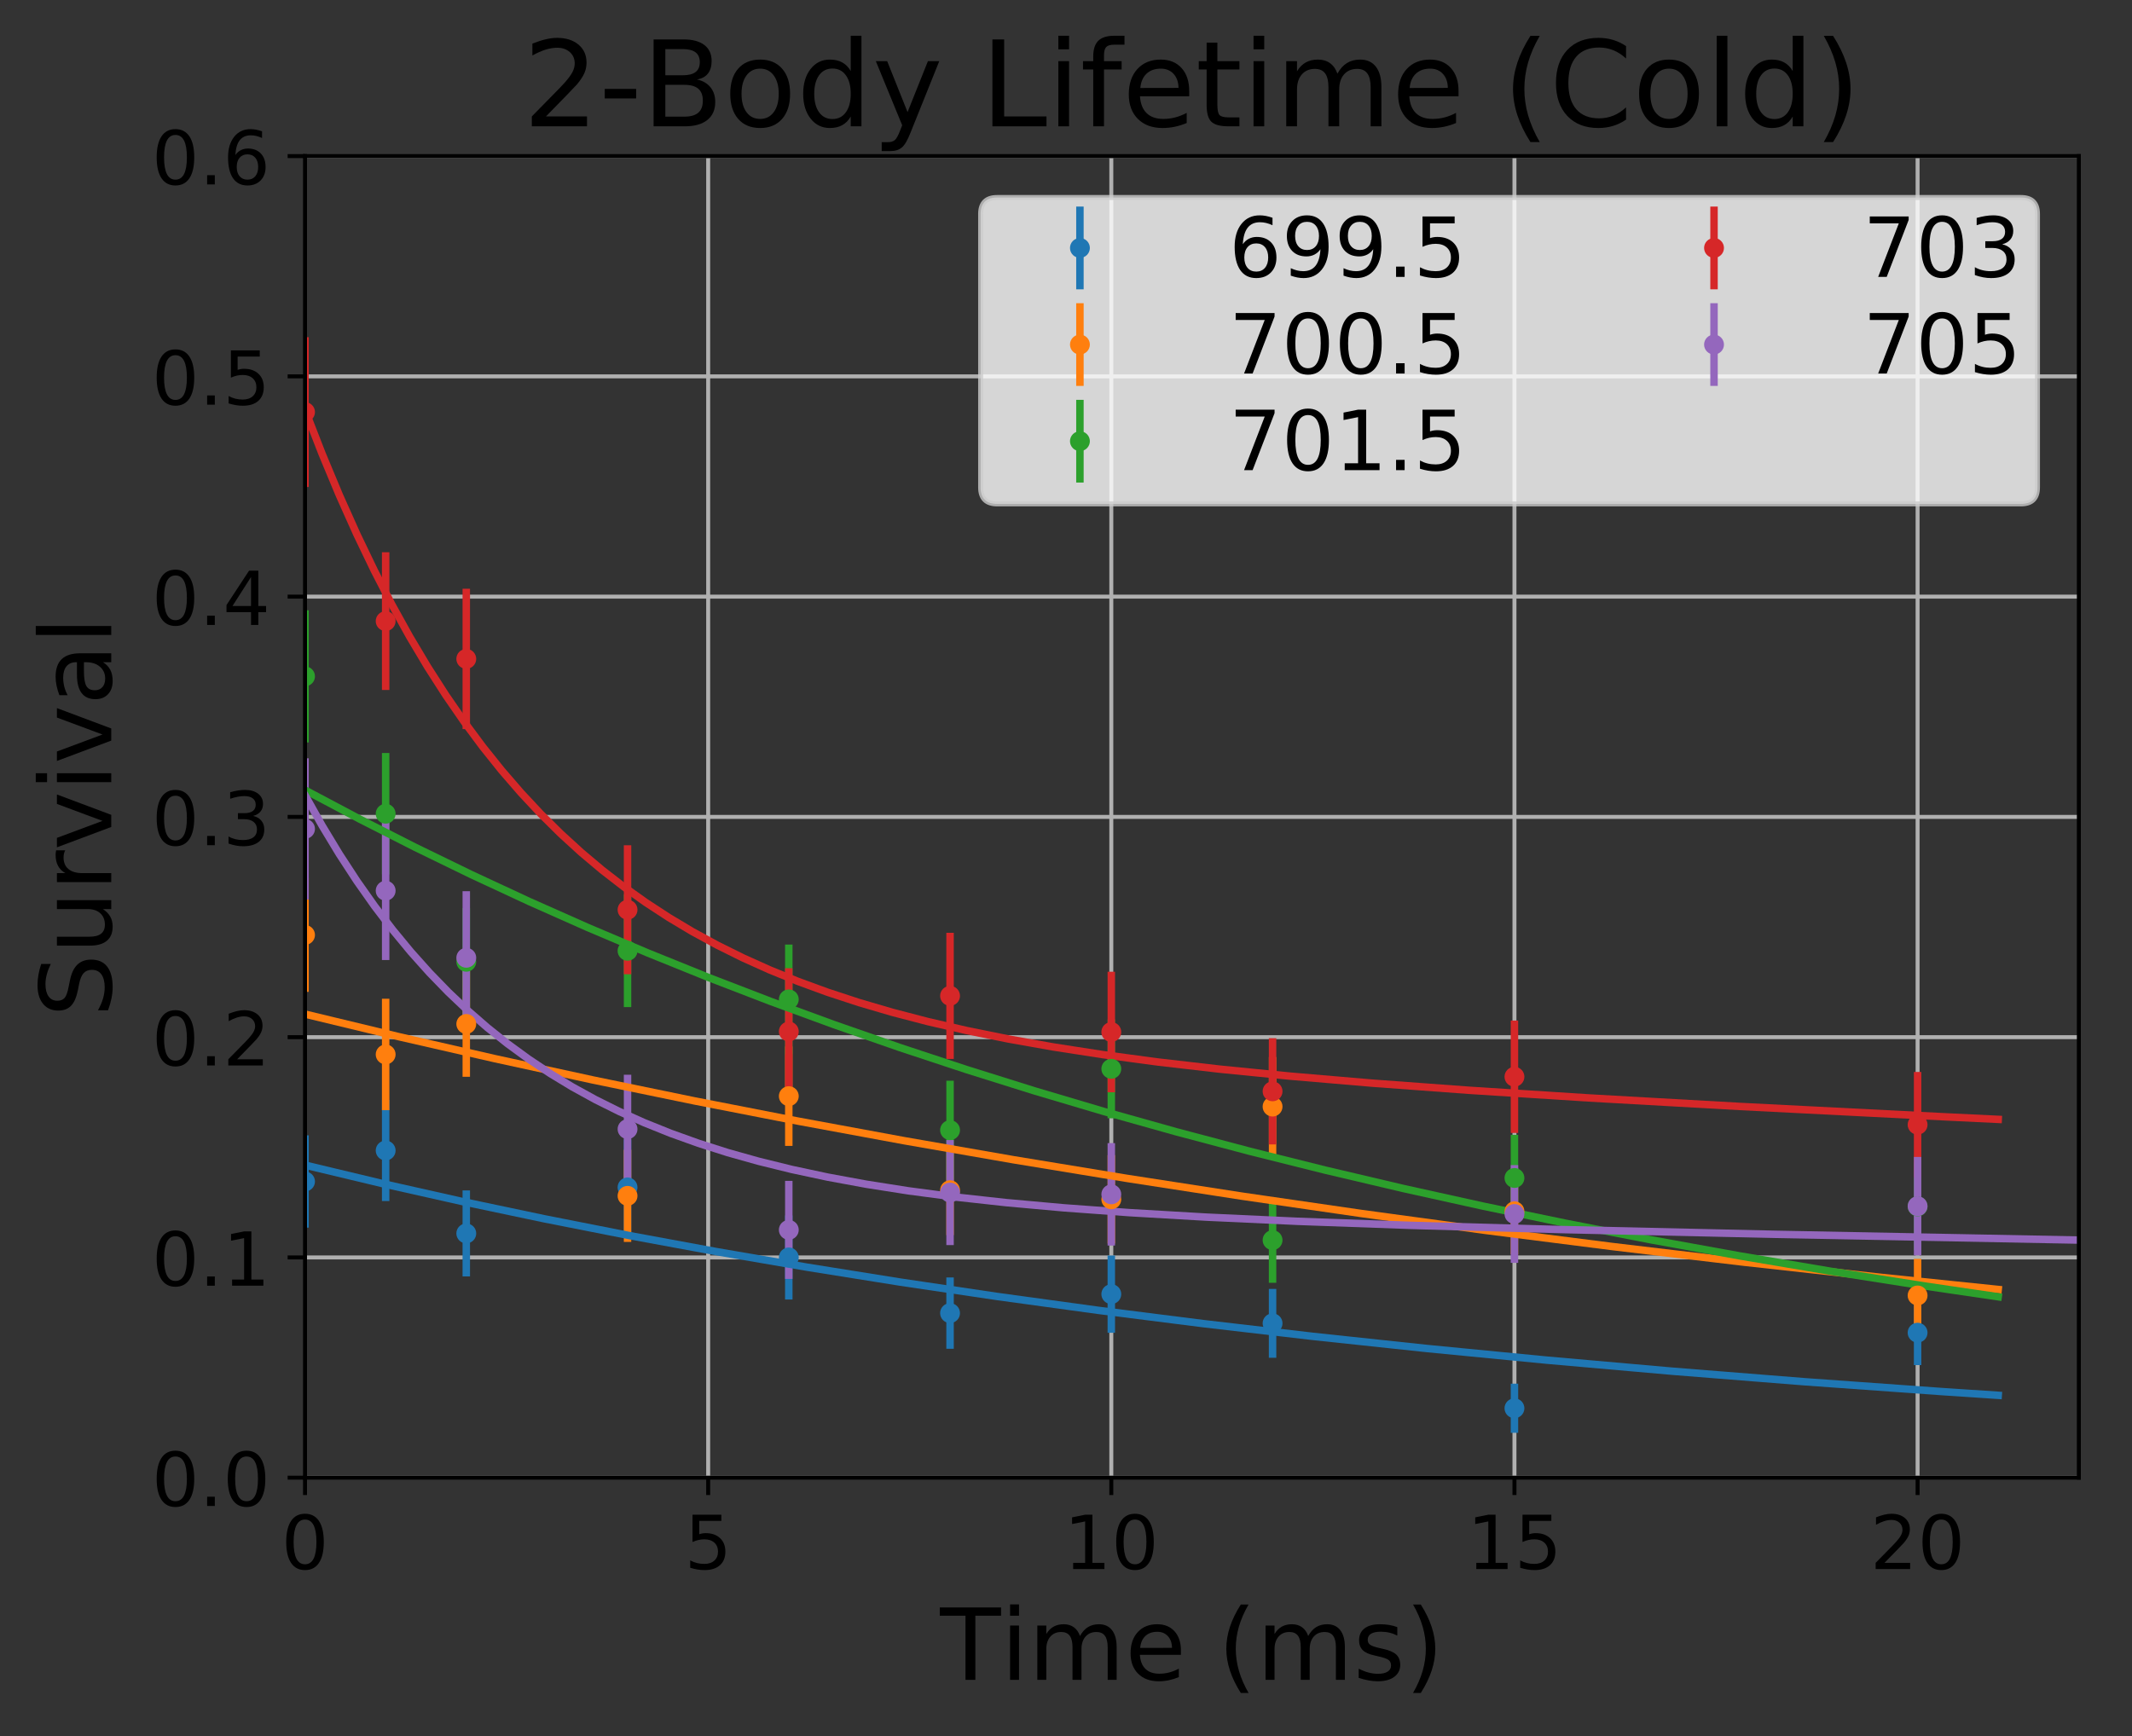 <?xml version="1.0" encoding="utf-8" standalone="no"?>
<!DOCTYPE svg PUBLIC "-//W3C//DTD SVG 1.1//EN"
  "http://www.w3.org/Graphics/SVG/1.1/DTD/svg11.dtd">
<!-- Created with matplotlib (https://matplotlib.org/) -->
<svg height="349.622pt" version="1.1" viewBox="0 0 429.231 349.622" width="429.231pt" xmlns="http://www.w3.org/2000/svg" xmlns:xlink="http://www.w3.org/1999/xlink">
 <rect x="0" y="0" width="429.231" height="349.622" fill="#333333" stroke="none"/>
 <defs>
  <style type="text/css">
*{stroke-linecap:butt;stroke-linejoin:round;}
  </style>
 </defs>
 <g id="figure_1">
  <g id="patch_1">
   <path d="M 0 349.622 
L 429.231 349.622 
L 429.231 0 
L 0 0 
z
" style="fill:none;"/>
  </g>
  <g id="axes_1">
   <g id="patch_2">
    <path d="M 61.411 297.548 
L 418.531 297.548 
L 418.531 31.436 
L 61.411 31.436 
z
" style="fill:none;"/>
   </g>
   <g id="matplotlib.axis_1">
    <g id="xtick_1">
     <g id="line2d_1">
      <path clip-path="url(#pbcf3292bdb)" d="M 61.411 297.548 
L 61.411 31.436 
" style="fill:none;stroke:#b0b0b0;stroke-linecap:square;stroke-width:0.8;"/>
     </g>
     <g id="line2d_2">
      <defs>
       <path d="M 0 0 
L 0 3.5 
" id="m005f0a59be" style="stroke:#000000;stroke-width:0.8;"/>
      </defs>
      <g>
       <use style="stroke:#000000;stroke-width:0.8;" x="61.411" xlink:href="#m005f0a59be" y="297.548"/>
      </g>
     </g>
     <g id="text_1">
      <!-- 0 -->
      <defs>
       <path d="M 31.781 66.406 
Q 24.172 66.406 20.328 58.906 
Q 16.5 51.422 16.5 36.375 
Q 16.5 21.391 20.328 13.891 
Q 24.172 6.391 31.781 6.391 
Q 39.453 6.391 43.281 13.891 
Q 47.125 21.391 47.125 36.375 
Q 47.125 51.422 43.281 58.906 
Q 39.453 66.406 31.781 66.406 
z
M 31.781 74.219 
Q 44.047 74.219 50.516 64.516 
Q 56.984 54.828 56.984 36.375 
Q 56.984 17.969 50.516 8.266 
Q 44.047 -1.422 31.781 -1.422 
Q 19.531 -1.422 13.062 8.266 
Q 6.594 17.969 6.594 36.375 
Q 6.594 54.828 13.062 64.516 
Q 19.531 74.219 31.781 74.219 
z
" id="DejaVuSans-48"/>
      </defs>
      <g transform="translate(56.639 315.946)scale(0.15 -0.15)">
       <use xlink:href="#DejaVuSans-48"/>
      </g>
     </g>
    </g>
    <g id="xtick_2">
     <g id="line2d_3">
      <path clip-path="url(#pbcf3292bdb)" d="M 142.575 297.548 
L 142.575 31.436 
" style="fill:none;stroke:#b0b0b0;stroke-linecap:square;stroke-width:0.8;"/>
     </g>
     <g id="line2d_4">
      <g>
       <use style="stroke:#000000;stroke-width:0.8;" x="142.575" xlink:href="#m005f0a59be" y="297.548"/>
      </g>
     </g>
     <g id="text_2">
      <!-- 5 -->
      <defs>
       <path d="M 10.797 72.906 
L 49.516 72.906 
L 49.516 64.594 
L 19.828 64.594 
L 19.828 46.734 
Q 21.969 47.469 24.109 47.828 
Q 26.266 48.188 28.422 48.188 
Q 40.625 48.188 47.75 41.5 
Q 54.891 34.812 54.891 23.391 
Q 54.891 11.625 47.562 5.094 
Q 40.234 -1.422 26.906 -1.422 
Q 22.312 -1.422 17.547 -0.641 
Q 12.797 0.141 7.719 1.703 
L 7.719 11.625 
Q 12.109 9.234 16.797 8.062 
Q 21.484 6.891 26.703 6.891 
Q 35.156 6.891 40.078 11.328 
Q 45.016 15.766 45.016 23.391 
Q 45.016 31 40.078 35.438 
Q 35.156 39.891 26.703 39.891 
Q 22.75 39.891 18.812 39.016 
Q 14.891 38.141 10.797 36.281 
z
" id="DejaVuSans-53"/>
      </defs>
      <g transform="translate(137.803 315.946)scale(0.15 -0.15)">
       <use xlink:href="#DejaVuSans-53"/>
      </g>
     </g>
    </g>
    <g id="xtick_3">
     <g id="line2d_5">
      <path clip-path="url(#pbcf3292bdb)" d="M 223.738 297.548 
L 223.738 31.436 
" style="fill:none;stroke:#b0b0b0;stroke-linecap:square;stroke-width:0.8;"/>
     </g>
     <g id="line2d_6">
      <g>
       <use style="stroke:#000000;stroke-width:0.8;" x="223.738" xlink:href="#m005f0a59be" y="297.548"/>
      </g>
     </g>
     <g id="text_3">
      <!-- 10 -->
      <defs>
       <path d="M 12.406 8.297 
L 28.516 8.297 
L 28.516 63.922 
L 10.984 60.406 
L 10.984 69.391 
L 28.422 72.906 
L 38.281 72.906 
L 38.281 8.297 
L 54.391 8.297 
L 54.391 0 
L 12.406 0 
z
" id="DejaVuSans-49"/>
      </defs>
      <g transform="translate(214.194 315.946)scale(0.15 -0.15)">
       <use xlink:href="#DejaVuSans-49"/>
       <use x="63.623" xlink:href="#DejaVuSans-48"/>
      </g>
     </g>
    </g>
    <g id="xtick_4">
     <g id="line2d_7">
      <path clip-path="url(#pbcf3292bdb)" d="M 304.902 297.548 
L 304.902 31.436 
" style="fill:none;stroke:#b0b0b0;stroke-linecap:square;stroke-width:0.8;"/>
     </g>
     <g id="line2d_8">
      <g>
       <use style="stroke:#000000;stroke-width:0.8;" x="304.902" xlink:href="#m005f0a59be" y="297.548"/>
      </g>
     </g>
     <g id="text_4">
      <!-- 15 -->
      <g transform="translate(295.358 315.946)scale(0.15 -0.15)">
       <use xlink:href="#DejaVuSans-49"/>
       <use x="63.623" xlink:href="#DejaVuSans-53"/>
      </g>
     </g>
    </g>
    <g id="xtick_5">
     <g id="line2d_9">
      <path clip-path="url(#pbcf3292bdb)" d="M 386.065 297.548 
L 386.065 31.436 
" style="fill:none;stroke:#b0b0b0;stroke-linecap:square;stroke-width:0.8;"/>
     </g>
     <g id="line2d_10">
      <g>
       <use style="stroke:#000000;stroke-width:0.8;" x="386.065" xlink:href="#m005f0a59be" y="297.548"/>
      </g>
     </g>
     <g id="text_5">
      <!-- 20 -->
      <defs>
       <path d="M 19.188 8.297 
L 53.609 8.297 
L 53.609 0 
L 7.328 0 
L 7.328 8.297 
Q 12.938 14.109 22.625 23.891 
Q 32.328 33.688 34.812 36.531 
Q 39.547 41.844 41.422 45.531 
Q 43.312 49.219 43.312 52.781 
Q 43.312 58.594 39.234 62.25 
Q 35.156 65.922 28.609 65.922 
Q 23.969 65.922 18.812 64.312 
Q 13.672 62.703 7.812 59.422 
L 7.812 69.391 
Q 13.766 71.781 18.938 73 
Q 24.125 74.219 28.422 74.219 
Q 39.75 74.219 46.484 68.547 
Q 53.219 62.891 53.219 53.422 
Q 53.219 48.922 51.531 44.891 
Q 49.859 40.875 45.406 35.406 
Q 44.188 33.984 37.641 27.219 
Q 31.109 20.453 19.188 8.297 
z
" id="DejaVuSans-50"/>
      </defs>
      <g transform="translate(376.522 315.946)scale(0.15 -0.15)">
       <use xlink:href="#DejaVuSans-50"/>
       <use x="63.623" xlink:href="#DejaVuSans-48"/>
      </g>
     </g>
    </g>
    <g id="text_6">
     <!-- Time (ms) -->
     <defs>
      <path d="M -0.297 72.906 
L 61.375 72.906 
L 61.375 64.594 
L 35.5 64.594 
L 35.5 0 
L 25.594 0 
L 25.594 64.594 
L -0.297 64.594 
z
" id="DejaVuSans-84"/>
      <path d="M 9.422 54.688 
L 18.406 54.688 
L 18.406 0 
L 9.422 0 
z
M 9.422 75.984 
L 18.406 75.984 
L 18.406 64.594 
L 9.422 64.594 
z
" id="DejaVuSans-105"/>
      <path d="M 52 44.188 
Q 55.375 50.25 60.062 53.125 
Q 64.75 56 71.094 56 
Q 79.641 56 84.281 50.016 
Q 88.922 44.047 88.922 33.016 
L 88.922 0 
L 79.891 0 
L 79.891 32.719 
Q 79.891 40.578 77.094 44.375 
Q 74.312 48.188 68.609 48.188 
Q 61.625 48.188 57.562 43.547 
Q 53.516 38.922 53.516 30.906 
L 53.516 0 
L 44.484 0 
L 44.484 32.719 
Q 44.484 40.625 41.703 44.406 
Q 38.922 48.188 33.109 48.188 
Q 26.219 48.188 22.156 43.531 
Q 18.109 38.875 18.109 30.906 
L 18.109 0 
L 9.078 0 
L 9.078 54.688 
L 18.109 54.688 
L 18.109 46.188 
Q 21.188 51.219 25.484 53.609 
Q 29.781 56 35.688 56 
Q 41.656 56 45.828 52.969 
Q 50 49.953 52 44.188 
z
" id="DejaVuSans-109"/>
      <path d="M 56.203 29.594 
L 56.203 25.203 
L 14.891 25.203 
Q 15.484 15.922 20.484 11.062 
Q 25.484 6.203 34.422 6.203 
Q 39.594 6.203 44.453 7.469 
Q 49.312 8.734 54.109 11.281 
L 54.109 2.781 
Q 49.266 0.734 44.188 -0.344 
Q 39.109 -1.422 33.891 -1.422 
Q 20.797 -1.422 13.156 6.188 
Q 5.516 13.812 5.516 26.812 
Q 5.516 40.234 12.766 48.109 
Q 20.016 56 32.328 56 
Q 43.359 56 49.781 48.891 
Q 56.203 41.797 56.203 29.594 
z
M 47.219 32.234 
Q 47.125 39.594 43.094 43.984 
Q 39.062 48.391 32.422 48.391 
Q 24.906 48.391 20.391 44.141 
Q 15.875 39.891 15.188 32.172 
z
" id="DejaVuSans-101"/>
      <path id="DejaVuSans-32"/>
      <path d="M 31 75.875 
Q 24.469 64.656 21.281 53.656 
Q 18.109 42.672 18.109 31.391 
Q 18.109 20.125 21.312 9.062 
Q 24.516 -2 31 -13.188 
L 23.188 -13.188 
Q 15.875 -1.703 12.234 9.375 
Q 8.594 20.453 8.594 31.391 
Q 8.594 42.281 12.203 53.312 
Q 15.828 64.359 23.188 75.875 
z
" id="DejaVuSans-40"/>
      <path d="M 44.281 53.078 
L 44.281 44.578 
Q 40.484 46.531 36.375 47.5 
Q 32.281 48.484 27.875 48.484 
Q 21.188 48.484 17.844 46.438 
Q 14.5 44.391 14.5 40.281 
Q 14.5 37.156 16.891 35.375 
Q 19.281 33.594 26.516 31.984 
L 29.594 31.297 
Q 39.156 29.25 43.188 25.516 
Q 47.219 21.781 47.219 15.094 
Q 47.219 7.469 41.188 3.016 
Q 35.156 -1.422 24.609 -1.422 
Q 20.219 -1.422 15.453 -0.562 
Q 10.688 0.297 5.422 2 
L 5.422 11.281 
Q 10.406 8.688 15.234 7.391 
Q 20.062 6.109 24.812 6.109 
Q 31.156 6.109 34.562 8.281 
Q 37.984 10.453 37.984 14.406 
Q 37.984 18.062 35.516 20.016 
Q 33.062 21.969 24.703 23.781 
L 21.578 24.516 
Q 13.234 26.266 9.516 29.906 
Q 5.812 33.547 5.812 39.891 
Q 5.812 47.609 11.281 51.797 
Q 16.75 56 26.812 56 
Q 31.781 56 36.172 55.266 
Q 40.578 54.547 44.281 53.078 
z
" id="DejaVuSans-115"/>
      <path d="M 8.016 75.875 
L 15.828 75.875 
Q 23.141 64.359 26.781 53.312 
Q 30.422 42.281 30.422 31.391 
Q 30.422 20.453 26.781 9.375 
Q 23.141 -1.703 15.828 -13.188 
L 8.016 -13.188 
Q 14.5 -2 17.703 9.062 
Q 20.906 20.125 20.906 31.391 
Q 20.906 42.672 17.703 53.656 
Q 14.5 64.656 8.016 75.875 
z
" id="DejaVuSans-41"/>
     </defs>
     <g transform="translate(189.265 338.262)scale(0.2 -0.2)">
      <use xlink:href="#DejaVuSans-84"/>
      <use x="61.037" xlink:href="#DejaVuSans-105"/>
      <use x="88.82" xlink:href="#DejaVuSans-109"/>
      <use x="186.232" xlink:href="#DejaVuSans-101"/>
      <use x="247.756" xlink:href="#DejaVuSans-32"/>
      <use x="279.543" xlink:href="#DejaVuSans-40"/>
      <use x="318.557" xlink:href="#DejaVuSans-109"/>
      <use x="415.969" xlink:href="#DejaVuSans-115"/>
      <use x="468.068" xlink:href="#DejaVuSans-41"/>
     </g>
    </g>
   </g>
   <g id="matplotlib.axis_2">
    <g id="ytick_1">
     <g id="line2d_11">
      <path clip-path="url(#pbcf3292bdb)" d="M 61.411 297.548 
L 418.531 297.548 
" style="fill:none;stroke:#b0b0b0;stroke-linecap:square;stroke-width:0.8;"/>
     </g>
     <g id="line2d_12">
      <defs>
       <path d="M 0 0 
L -3.5 0 
" id="mc3ce260a5b" style="stroke:#000000;stroke-width:0.8;"/>
      </defs>
      <g>
       <use style="stroke:#000000;stroke-width:0.8;" x="61.411" xlink:href="#mc3ce260a5b" y="297.548"/>
      </g>
     </g>
     <g id="text_7">
      <!-- 0.0 -->
      <defs>
       <path d="M 10.688 12.406 
L 21 12.406 
L 21 0 
L 10.688 0 
z
" id="DejaVuSans-46"/>
      </defs>
      <g transform="translate(30.556 303.247)scale(0.15 -0.15)">
       <use xlink:href="#DejaVuSans-48"/>
       <use x="63.623" xlink:href="#DejaVuSans-46"/>
       <use x="95.41" xlink:href="#DejaVuSans-48"/>
      </g>
     </g>
    </g>
    <g id="ytick_2">
     <g id="line2d_13">
      <path clip-path="url(#pbcf3292bdb)" d="M 61.411 253.196 
L 418.531 253.196 
" style="fill:none;stroke:#b0b0b0;stroke-linecap:square;stroke-width:0.8;"/>
     </g>
     <g id="line2d_14">
      <g>
       <use style="stroke:#000000;stroke-width:0.8;" x="61.411" xlink:href="#mc3ce260a5b" y="253.196"/>
      </g>
     </g>
     <g id="text_8">
      <!-- 0.1 -->
      <g transform="translate(30.556 258.895)scale(0.15 -0.15)">
       <use xlink:href="#DejaVuSans-48"/>
       <use x="63.623" xlink:href="#DejaVuSans-46"/>
       <use x="95.41" xlink:href="#DejaVuSans-49"/>
      </g>
     </g>
    </g>
    <g id="ytick_3">
     <g id="line2d_15">
      <path clip-path="url(#pbcf3292bdb)" d="M 61.411 208.844 
L 418.531 208.844 
" style="fill:none;stroke:#b0b0b0;stroke-linecap:square;stroke-width:0.8;"/>
     </g>
     <g id="line2d_16">
      <g>
       <use style="stroke:#000000;stroke-width:0.8;" x="61.411" xlink:href="#mc3ce260a5b" y="208.844"/>
      </g>
     </g>
     <g id="text_9">
      <!-- 0.2 -->
      <g transform="translate(30.556 214.543)scale(0.15 -0.15)">
       <use xlink:href="#DejaVuSans-48"/>
       <use x="63.623" xlink:href="#DejaVuSans-46"/>
       <use x="95.41" xlink:href="#DejaVuSans-50"/>
      </g>
     </g>
    </g>
    <g id="ytick_4">
     <g id="line2d_17">
      <path clip-path="url(#pbcf3292bdb)" d="M 61.411 164.492 
L 418.531 164.492 
" style="fill:none;stroke:#b0b0b0;stroke-linecap:square;stroke-width:0.8;"/>
     </g>
     <g id="line2d_18">
      <g>
       <use style="stroke:#000000;stroke-width:0.8;" x="61.411" xlink:href="#mc3ce260a5b" y="164.492"/>
      </g>
     </g>
     <g id="text_10">
      <!-- 0.3 -->
      <defs>
       <path d="M 40.578 39.312 
Q 47.656 37.797 51.625 33 
Q 55.609 28.219 55.609 21.188 
Q 55.609 10.406 48.188 4.484 
Q 40.766 -1.422 27.094 -1.422 
Q 22.516 -1.422 17.656 -0.516 
Q 12.797 0.391 7.625 2.203 
L 7.625 11.719 
Q 11.719 9.328 16.594 8.109 
Q 21.484 6.891 26.812 6.891 
Q 36.078 6.891 40.938 10.547 
Q 45.797 14.203 45.797 21.188 
Q 45.797 27.641 41.281 31.266 
Q 36.766 34.906 28.719 34.906 
L 20.219 34.906 
L 20.219 43.016 
L 29.109 43.016 
Q 36.375 43.016 40.234 45.922 
Q 44.094 48.828 44.094 54.297 
Q 44.094 59.906 40.109 62.906 
Q 36.141 65.922 28.719 65.922 
Q 24.656 65.922 20.016 65.031 
Q 15.375 64.156 9.812 62.312 
L 9.812 71.094 
Q 15.438 72.656 20.344 73.438 
Q 25.25 74.219 29.594 74.219 
Q 40.828 74.219 47.359 69.109 
Q 53.906 64.016 53.906 55.328 
Q 53.906 49.266 50.438 45.094 
Q 46.969 40.922 40.578 39.312 
z
" id="DejaVuSans-51"/>
      </defs>
      <g transform="translate(30.556 170.191)scale(0.15 -0.15)">
       <use xlink:href="#DejaVuSans-48"/>
       <use x="63.623" xlink:href="#DejaVuSans-46"/>
       <use x="95.41" xlink:href="#DejaVuSans-51"/>
      </g>
     </g>
    </g>
    <g id="ytick_5">
     <g id="line2d_19">
      <path clip-path="url(#pbcf3292bdb)" d="M 61.411 120.14 
L 418.531 120.14 
" style="fill:none;stroke:#b0b0b0;stroke-linecap:square;stroke-width:0.8;"/>
     </g>
     <g id="line2d_20">
      <g>
       <use style="stroke:#000000;stroke-width:0.8;" x="61.411" xlink:href="#mc3ce260a5b" y="120.14"/>
      </g>
     </g>
     <g id="text_11">
      <!-- 0.4 -->
      <defs>
       <path d="M 37.797 64.312 
L 12.891 25.391 
L 37.797 25.391 
z
M 35.203 72.906 
L 47.609 72.906 
L 47.609 25.391 
L 58.016 25.391 
L 58.016 17.188 
L 47.609 17.188 
L 47.609 0 
L 37.797 0 
L 37.797 17.188 
L 4.891 17.188 
L 4.891 26.703 
z
" id="DejaVuSans-52"/>
      </defs>
      <g transform="translate(30.556 125.839)scale(0.15 -0.15)">
       <use xlink:href="#DejaVuSans-48"/>
       <use x="63.623" xlink:href="#DejaVuSans-46"/>
       <use x="95.41" xlink:href="#DejaVuSans-52"/>
      </g>
     </g>
    </g>
    <g id="ytick_6">
     <g id="line2d_21">
      <path clip-path="url(#pbcf3292bdb)" d="M 61.411 75.788 
L 418.531 75.788 
" style="fill:none;stroke:#b0b0b0;stroke-linecap:square;stroke-width:0.8;"/>
     </g>
     <g id="line2d_22">
      <g>
       <use style="stroke:#000000;stroke-width:0.8;" x="61.411" xlink:href="#mc3ce260a5b" y="75.788"/>
      </g>
     </g>
     <g id="text_12">
      <!-- 0.5 -->
      <g transform="translate(30.556 81.487)scale(0.15 -0.15)">
       <use xlink:href="#DejaVuSans-48"/>
       <use x="63.623" xlink:href="#DejaVuSans-46"/>
       <use x="95.41" xlink:href="#DejaVuSans-53"/>
      </g>
     </g>
    </g>
    <g id="ytick_7">
     <g id="line2d_23">
      <path clip-path="url(#pbcf3292bdb)" d="M 61.411 31.436 
L 418.531 31.436 
" style="fill:none;stroke:#b0b0b0;stroke-linecap:square;stroke-width:0.8;"/>
     </g>
     <g id="line2d_24">
      <g>
       <use style="stroke:#000000;stroke-width:0.8;" x="61.411" xlink:href="#mc3ce260a5b" y="31.436"/>
      </g>
     </g>
     <g id="text_13">
      <!-- 0.6 -->
      <defs>
       <path d="M 33.016 40.375 
Q 26.375 40.375 22.484 35.828 
Q 18.609 31.297 18.609 23.391 
Q 18.609 15.531 22.484 10.953 
Q 26.375 6.391 33.016 6.391 
Q 39.656 6.391 43.531 10.953 
Q 47.406 15.531 47.406 23.391 
Q 47.406 31.297 43.531 35.828 
Q 39.656 40.375 33.016 40.375 
z
M 52.594 71.297 
L 52.594 62.312 
Q 48.875 64.062 45.094 64.984 
Q 41.312 65.922 37.594 65.922 
Q 27.828 65.922 22.672 59.328 
Q 17.531 52.734 16.797 39.406 
Q 19.672 43.656 24.016 45.922 
Q 28.375 48.188 33.594 48.188 
Q 44.578 48.188 50.953 41.516 
Q 57.328 34.859 57.328 23.391 
Q 57.328 12.156 50.688 5.359 
Q 44.047 -1.422 33.016 -1.422 
Q 20.359 -1.422 13.672 8.266 
Q 6.984 17.969 6.984 36.375 
Q 6.984 53.656 15.188 63.938 
Q 23.391 74.219 37.203 74.219 
Q 40.922 74.219 44.703 73.484 
Q 48.484 72.75 52.594 71.297 
z
" id="DejaVuSans-54"/>
      </defs>
      <g transform="translate(30.556 37.135)scale(0.15 -0.15)">
       <use xlink:href="#DejaVuSans-48"/>
       <use x="63.623" xlink:href="#DejaVuSans-46"/>
       <use x="95.41" xlink:href="#DejaVuSans-54"/>
      </g>
     </g>
    </g>
    <g id="text_14">
     <!-- Survival -->
     <defs>
      <path d="M 53.516 70.516 
L 53.516 60.891 
Q 47.906 63.578 42.922 64.891 
Q 37.938 66.219 33.297 66.219 
Q 25.25 66.219 20.875 63.094 
Q 16.5 59.969 16.5 54.203 
Q 16.5 49.359 19.406 46.891 
Q 22.312 44.438 30.422 42.922 
L 36.375 41.703 
Q 47.406 39.594 52.656 34.297 
Q 57.906 29 57.906 20.125 
Q 57.906 9.516 50.797 4.047 
Q 43.703 -1.422 29.984 -1.422 
Q 24.812 -1.422 18.969 -0.25 
Q 13.141 0.922 6.891 3.219 
L 6.891 13.375 
Q 12.891 10.016 18.656 8.297 
Q 24.422 6.594 29.984 6.594 
Q 38.422 6.594 43.016 9.906 
Q 47.609 13.234 47.609 19.391 
Q 47.609 24.75 44.312 27.781 
Q 41.016 30.812 33.5 32.328 
L 27.484 33.5 
Q 16.453 35.688 11.516 40.375 
Q 6.594 45.062 6.594 53.422 
Q 6.594 63.094 13.406 68.656 
Q 20.219 74.219 32.172 74.219 
Q 37.312 74.219 42.625 73.281 
Q 47.953 72.359 53.516 70.516 
z
" id="DejaVuSans-83"/>
      <path d="M 8.5 21.578 
L 8.5 54.688 
L 17.484 54.688 
L 17.484 21.922 
Q 17.484 14.156 20.5 10.266 
Q 23.531 6.391 29.594 6.391 
Q 36.859 6.391 41.078 11.031 
Q 45.312 15.672 45.312 23.688 
L 45.312 54.688 
L 54.297 54.688 
L 54.297 0 
L 45.312 0 
L 45.312 8.406 
Q 42.047 3.422 37.719 1 
Q 33.406 -1.422 27.688 -1.422 
Q 18.266 -1.422 13.375 4.438 
Q 8.5 10.297 8.5 21.578 
z
M 31.109 56 
z
" id="DejaVuSans-117"/>
      <path d="M 41.109 46.297 
Q 39.594 47.172 37.812 47.578 
Q 36.031 48 33.891 48 
Q 26.266 48 22.188 43.047 
Q 18.109 38.094 18.109 28.812 
L 18.109 0 
L 9.078 0 
L 9.078 54.688 
L 18.109 54.688 
L 18.109 46.188 
Q 20.953 51.172 25.484 53.578 
Q 30.031 56 36.531 56 
Q 37.453 56 38.578 55.875 
Q 39.703 55.766 41.062 55.516 
z
" id="DejaVuSans-114"/>
      <path d="M 2.984 54.688 
L 12.5 54.688 
L 29.594 8.797 
L 46.688 54.688 
L 56.203 54.688 
L 35.688 0 
L 23.484 0 
z
" id="DejaVuSans-118"/>
      <path d="M 34.281 27.484 
Q 23.391 27.484 19.188 25 
Q 14.984 22.516 14.984 16.5 
Q 14.984 11.719 18.141 8.906 
Q 21.297 6.109 26.703 6.109 
Q 34.188 6.109 38.703 11.406 
Q 43.219 16.703 43.219 25.484 
L 43.219 27.484 
z
M 52.203 31.203 
L 52.203 0 
L 43.219 0 
L 43.219 8.297 
Q 40.141 3.328 35.547 0.953 
Q 30.953 -1.422 24.312 -1.422 
Q 15.922 -1.422 10.953 3.297 
Q 6 8.016 6 15.922 
Q 6 25.141 12.172 29.828 
Q 18.359 34.516 30.609 34.516 
L 43.219 34.516 
L 43.219 35.406 
Q 43.219 41.609 39.141 45 
Q 35.062 48.391 27.688 48.391 
Q 23 48.391 18.547 47.266 
Q 14.109 46.141 10.016 43.891 
L 10.016 52.203 
Q 14.938 54.109 19.578 55.047 
Q 24.219 56 28.609 56 
Q 40.484 56 46.344 49.844 
Q 52.203 43.703 52.203 31.203 
z
" id="DejaVuSans-97"/>
      <path d="M 9.422 75.984 
L 18.406 75.984 
L 18.406 0 
L 9.422 0 
z
" id="DejaVuSans-108"/>
     </defs>
     <g transform="translate(22.397 204.811)rotate(-90)scale(0.2 -0.2)">
      <use xlink:href="#DejaVuSans-83"/>
      <use x="63.477" xlink:href="#DejaVuSans-117"/>
      <use x="126.855" xlink:href="#DejaVuSans-114"/>
      <use x="167.969" xlink:href="#DejaVuSans-118"/>
      <use x="227.148" xlink:href="#DejaVuSans-105"/>
      <use x="254.932" xlink:href="#DejaVuSans-118"/>
      <use x="314.111" xlink:href="#DejaVuSans-97"/>
      <use x="375.391" xlink:href="#DejaVuSans-108"/>
     </g>
    </g>
   </g>
   <g id="LineCollection_1">
    <path clip-path="url(#pbcf3292bdb)" d="M 61.411 247.2 
L 61.411 228.616 
" style="fill:none;stroke:#1f77b4;stroke-width:1.5;"/>
    <path clip-path="url(#pbcf3292bdb)" d="M 77.644 241.851 
L 77.644 221.488 
" style="fill:none;stroke:#1f77b4;stroke-width:1.5;"/>
    <path clip-path="url(#pbcf3292bdb)" d="M 93.876 257.025 
L 93.876 239.703 
" style="fill:none;stroke:#1f77b4;stroke-width:1.5;"/>
    <path clip-path="url(#pbcf3292bdb)" d="M 126.342 248.773 
L 126.342 229.412 
" style="fill:none;stroke:#1f77b4;stroke-width:1.5;"/>
    <path clip-path="url(#pbcf3292bdb)" d="M 158.807 261.666 
L 158.807 244.727 
" style="fill:none;stroke:#1f77b4;stroke-width:1.5;"/>
    <path clip-path="url(#pbcf3292bdb)" d="M 191.273 271.593 
L 191.273 257.23 
" style="fill:none;stroke:#1f77b4;stroke-width:1.5;"/>
    <path clip-path="url(#pbcf3292bdb)" d="M 223.738 268.367 
L 223.738 252.809 
" style="fill:none;stroke:#1f77b4;stroke-width:1.5;"/>
    <path clip-path="url(#pbcf3292bdb)" d="M 256.204 273.399 
L 256.204 259.538 
" style="fill:none;stroke:#1f77b4;stroke-width:1.5;"/>
    <path clip-path="url(#pbcf3292bdb)" d="M 304.902 288.517 
L 304.902 278.626 
" style="fill:none;stroke:#1f77b4;stroke-width:1.5;"/>
    <path clip-path="url(#pbcf3292bdb)" d="M 386.065 274.874 
L 386.065 261.823 
" style="fill:none;stroke:#1f77b4;stroke-width:1.5;"/>
   </g>
   <g id="LineCollection_2">
    <path clip-path="url(#pbcf3292bdb)" d="M 61.411 199.719 
L 61.411 176.808 
" style="fill:none;stroke:#ff7f0e;stroke-width:1.5;"/>
    <path clip-path="url(#pbcf3292bdb)" d="M 77.644 223.545 
L 77.644 201.108 
" style="fill:none;stroke:#ff7f0e;stroke-width:1.5;"/>
    <path clip-path="url(#pbcf3292bdb)" d="M 93.876 216.823 
L 93.876 195.556 
" style="fill:none;stroke:#ff7f0e;stroke-width:1.5;"/>
    <path clip-path="url(#pbcf3292bdb)" d="M 126.342 250.072 
L 126.342 231.526 
" style="fill:none;stroke:#ff7f0e;stroke-width:1.5;"/>
    <path clip-path="url(#pbcf3292bdb)" d="M 158.807 230.741 
L 158.807 210.707 
" style="fill:none;stroke:#ff7f0e;stroke-width:1.5;"/>
    <path clip-path="url(#pbcf3292bdb)" d="M 191.273 248.701 
L 191.273 230.623 
" style="fill:none;stroke:#ff7f0e;stroke-width:1.5;"/>
    <path clip-path="url(#pbcf3292bdb)" d="M 223.738 250.397 
L 223.738 232.601 
" style="fill:none;stroke:#ff7f0e;stroke-width:1.5;"/>
    <path clip-path="url(#pbcf3292bdb)" d="M 256.204 232.803 
L 256.204 212.847 
" style="fill:none;stroke:#ff7f0e;stroke-width:1.5;"/>
    <path clip-path="url(#pbcf3292bdb)" d="M 304.902 252.577 
L 304.902 235.242 
" style="fill:none;stroke:#ff7f0e;stroke-width:1.5;"/>
    <path clip-path="url(#pbcf3292bdb)" d="M 386.065 268.236 
L 386.065 253.484 
" style="fill:none;stroke:#ff7f0e;stroke-width:1.5;"/>
   </g>
   <g id="LineCollection_3">
    <path clip-path="url(#pbcf3292bdb)" d="M 61.411 149.498 
L 61.411 122.882 
" style="fill:none;stroke:#2ca02c;stroke-width:1.5;"/>
    <path clip-path="url(#pbcf3292bdb)" d="M 77.644 176.076 
L 77.644 151.627 
" style="fill:none;stroke:#2ca02c;stroke-width:1.5;"/>
    <path clip-path="url(#pbcf3292bdb)" d="M 93.876 204.487 
L 93.876 182.848 
" style="fill:none;stroke:#2ca02c;stroke-width:1.5;"/>
    <path clip-path="url(#pbcf3292bdb)" d="M 126.342 202.795 
L 126.342 180.114 
" style="fill:none;stroke:#2ca02c;stroke-width:1.5;"/>
    <path clip-path="url(#pbcf3292bdb)" d="M 158.807 212.274 
L 158.807 190.199 
" style="fill:none;stroke:#2ca02c;stroke-width:1.5;"/>
    <path clip-path="url(#pbcf3292bdb)" d="M 191.273 237.516 
L 191.273 217.61 
" style="fill:none;stroke:#2ca02c;stroke-width:1.5;"/>
    <path clip-path="url(#pbcf3292bdb)" d="M 223.738 225.184 
L 223.738 205.261 
" style="fill:none;stroke:#2ca02c;stroke-width:1.5;"/>
    <path clip-path="url(#pbcf3292bdb)" d="M 256.204 258.306 
L 256.204 241.13 
" style="fill:none;stroke:#2ca02c;stroke-width:1.5;"/>
    <path clip-path="url(#pbcf3292bdb)" d="M 304.902 245.891 
L 304.902 228.509 
" style="fill:none;stroke:#2ca02c;stroke-width:1.5;"/>
    <path clip-path="url(#pbcf3292bdb)" d="M 386.065 251.74 
L 386.065 234.108 
" style="fill:none;stroke:#2ca02c;stroke-width:1.5;"/>
   </g>
   <g id="LineCollection_4">
    <path clip-path="url(#pbcf3292bdb)" d="M 61.411 98.056 
L 61.411 67.894 
" style="fill:none;stroke:#d62728;stroke-width:1.5;"/>
    <path clip-path="url(#pbcf3292bdb)" d="M 77.644 138.937 
L 77.644 111.2 
" style="fill:none;stroke:#d62728;stroke-width:1.5;"/>
    <path clip-path="url(#pbcf3292bdb)" d="M 93.876 146.805 
L 93.876 118.544 
" style="fill:none;stroke:#d62728;stroke-width:1.5;"/>
    <path clip-path="url(#pbcf3292bdb)" d="M 126.342 196.171 
L 126.342 170.204 
" style="fill:none;stroke:#d62728;stroke-width:1.5;"/>
    <path clip-path="url(#pbcf3292bdb)" d="M 158.807 220.454 
L 158.807 194.96 
" style="fill:none;stroke:#d62728;stroke-width:1.5;"/>
    <path clip-path="url(#pbcf3292bdb)" d="M 191.273 213.227 
L 191.273 187.829 
" style="fill:none;stroke:#d62728;stroke-width:1.5;"/>
    <path clip-path="url(#pbcf3292bdb)" d="M 223.738 219.949 
L 223.738 195.677 
" style="fill:none;stroke:#d62728;stroke-width:1.5;"/>
    <path clip-path="url(#pbcf3292bdb)" d="M 256.204 230.449 
L 256.204 209.058 
" style="fill:none;stroke:#d62728;stroke-width:1.5;"/>
    <path clip-path="url(#pbcf3292bdb)" d="M 304.902 228.137 
L 304.902 205.503 
" style="fill:none;stroke:#d62728;stroke-width:1.5;"/>
    <path clip-path="url(#pbcf3292bdb)" d="M 386.065 237.088 
L 386.065 215.855 
" style="fill:none;stroke:#d62728;stroke-width:1.5;"/>
   </g>
   <g id="LineCollection_5">
    <path clip-path="url(#pbcf3292bdb)" d="M 61.411 181.125 
L 61.411 152.69 
" style="fill:none;stroke:#9467bd;stroke-width:1.5;"/>
    <path clip-path="url(#pbcf3292bdb)" d="M 77.644 193.312 
L 77.644 165.39 
" style="fill:none;stroke:#9467bd;stroke-width:1.5;"/>
    <path clip-path="url(#pbcf3292bdb)" d="M 93.876 206.265 
L 93.876 179.454 
" style="fill:none;stroke:#9467bd;stroke-width:1.5;"/>
    <path clip-path="url(#pbcf3292bdb)" d="M 126.342 238.3 
L 126.342 216.417 
" style="fill:none;stroke:#9467bd;stroke-width:1.5;"/>
    <path clip-path="url(#pbcf3292bdb)" d="M 158.807 257.524 
L 158.807 237.78 
" style="fill:none;stroke:#9467bd;stroke-width:1.5;"/>
    <path clip-path="url(#pbcf3292bdb)" d="M 191.273 250.713 
L 191.273 229.564 
" style="fill:none;stroke:#9467bd;stroke-width:1.5;"/>
    <path clip-path="url(#pbcf3292bdb)" d="M 223.738 250.808 
L 223.738 230.179 
" style="fill:none;stroke:#9467bd;stroke-width:1.5;"/>
    <path clip-path="url(#pbcf3292bdb)" d="M 304.902 254.284 
L 304.902 234.617 
" style="fill:none;stroke:#9467bd;stroke-width:1.5;"/>
    <path clip-path="url(#pbcf3292bdb)" d="M 386.065 252.795 
L 386.065 232.969 
" style="fill:none;stroke:#9467bd;stroke-width:1.5;"/>
    <path clip-path="url(#pbcf3292bdb)" style="fill:none;stroke:#9467bd;stroke-width:1.5;"/>
   </g>
   <g id="line2d_25">
    <path clip-path="url(#pbcf3292bdb)" d="M 61.411 234.606 
L 76.991 238.329 
L 93.014 241.928 
L 109.549 245.412 
L 126.595 248.776 
L 144.187 252.02 
L 162.392 255.15 
L 181.245 258.165 
L 200.814 261.068 
L 221.133 263.856 
L 242.27 266.531 
L 264.293 269.092 
L 287.271 271.538 
L 311.34 273.876 
L 336.569 276.101 
L 363.092 278.215 
L 391.048 280.219 
L 402.298 280.965 
L 402.298 280.965 
" style="fill:none;stroke:#1f77b4;stroke-linecap:square;stroke-width:1.5;"/>
   </g>
   <g id="line2d_26">
    <path clip-path="url(#pbcf3292bdb)" d="M 61.411 204.203 
L 80.298 208.75 
L 99.628 213.175 
L 119.436 217.48 
L 139.755 221.669 
L 160.619 225.742 
L 182.029 229.694 
L 204.052 233.532 
L 226.724 237.257 
L 250.077 240.868 
L 274.146 244.363 
L 298.965 247.741 
L 324.636 251.01 
L 351.16 254.162 
L 378.638 257.202 
L 402.298 259.649 
L 402.298 259.649 
" style="fill:none;stroke:#ff7f0e;stroke-linecap:square;stroke-width:1.5;"/>
   </g>
   <g id="line2d_27">
    <path clip-path="url(#pbcf3292bdb)" d="M 61.411 159.092 
L 72.389 164.92 
L 83.571 170.604 
L 94.958 176.142 
L 106.549 181.531 
L 118.345 186.77 
L 130.379 191.872 
L 142.652 196.832 
L 155.198 201.662 
L 168.017 206.358 
L 181.108 210.917 
L 194.507 215.347 
L 208.246 219.654 
L 222.326 223.834 
L 236.747 227.883 
L 251.577 231.815 
L 266.816 235.624 
L 282.498 239.314 
L 298.624 242.878 
L 315.261 246.328 
L 332.443 249.662 
L 350.171 252.875 
L 368.547 255.977 
L 387.57 258.963 
L 402.298 261.126 
L 402.298 261.126 
" style="fill:none;stroke:#2ca02c;stroke-linecap:square;stroke-width:1.5;"/>
   </g>
   <g id="line2d_28">
    <path clip-path="url(#pbcf3292bdb)" d="M 61.411 82.543 
L 64.854 91.398 
L 68.332 99.735 
L 71.843 107.578 
L 75.355 114.885 
L 78.9 121.755 
L 82.48 128.212 
L 86.094 134.276 
L 89.742 139.967 
L 93.458 145.354 
L 97.208 150.4 
L 101.026 155.166 
L 104.913 159.66 
L 108.867 163.893 
L 112.89 167.873 
L 117.015 171.643 
L 121.243 175.203 
L 125.572 178.56 
L 130.038 181.741 
L 134.641 184.747 
L 139.414 187.599 
L 144.391 190.311 
L 149.573 192.88 
L 154.994 195.317 
L 160.653 197.617 
L 166.619 199.8 
L 172.96 201.882 
L 179.677 203.851 
L 186.87 205.726 
L 194.609 207.51 
L 202.961 209.204 
L 212.064 210.82 
L 222.053 212.364 
L 233.133 213.848 
L 245.577 215.286 
L 259.759 216.695 
L 276.225 218.102 
L 295.794 219.544 
L 319.761 221.078 
L 350.308 222.799 
L 391.184 224.868 
L 402.298 225.4 
L 402.298 225.4 
" style="fill:none;stroke:#d62728;stroke-linecap:square;stroke-width:1.5;"/>
   </g>
   <g id="line2d_29">
    <path clip-path="url(#pbcf3292bdb)" d="M 61.411 160.117 
L 64.837 166.229 
L 68.315 171.982 
L 71.843 177.391 
L 75.423 182.469 
L 79.054 187.232 
L 82.736 191.693 
L 86.469 195.866 
L 90.253 199.766 
L 94.139 203.452 
L 98.128 206.927 
L 102.219 210.194 
L 106.413 213.257 
L 110.759 216.154 
L 115.208 218.853 
L 119.862 221.415 
L 124.669 223.808 
L 129.732 226.079 
L 135.05 228.217 
L 140.624 230.216 
L 146.505 232.089 
L 152.744 233.841 
L 159.443 235.489 
L 166.653 237.031 
L 174.426 238.461 
L 182.915 239.793 
L 192.222 241.024 
L 202.552 242.162 
L 214.161 243.212 
L 227.406 244.182 
L 242.849 245.083 
L 261.31 245.93 
L 284.22 246.748 
L 314.238 247.585 
L 357.194 248.543 
L 418.56 249.707 
L 418.56 249.707 
" style="fill:none;stroke:#9467bd;stroke-linecap:square;stroke-width:1.5;"/>
   </g>
   <g id="line2d_30">
    <defs>
     <path d="M 0 1.5 
C 0.398 1.5 0.779 1.342 1.061 1.061 
C 1.342 0.779 1.5 0.398 1.5 0 
C 1.5 -0.398 1.342 -0.779 1.061 -1.061 
C 0.779 -1.342 0.398 -1.5 0 -1.5 
C -0.398 -1.5 -0.779 -1.342 -1.061 -1.061 
C -1.342 -0.779 -1.5 -0.398 -1.5 0 
C -1.5 0.398 -1.342 0.779 -1.061 1.061 
C -0.779 1.342 -0.398 1.5 0 1.5 
z
" id="mb8bc26594a" style="stroke:#1f77b4;"/>
    </defs>
    <g clip-path="url(#pbcf3292bdb)">
     <use style="fill:#1f77b4;stroke:#1f77b4;" x="61.411" xlink:href="#mb8bc26594a" y="237.908"/>
     <use style="fill:#1f77b4;stroke:#1f77b4;" x="77.644" xlink:href="#mb8bc26594a" y="231.67"/>
     <use style="fill:#1f77b4;stroke:#1f77b4;" x="93.876" xlink:href="#mb8bc26594a" y="248.364"/>
     <use style="fill:#1f77b4;stroke:#1f77b4;" x="126.342" xlink:href="#mb8bc26594a" y="239.093"/>
     <use style="fill:#1f77b4;stroke:#1f77b4;" x="158.807" xlink:href="#mb8bc26594a" y="253.196"/>
     <use style="fill:#1f77b4;stroke:#1f77b4;" x="191.273" xlink:href="#mb8bc26594a" y="264.412"/>
     <use style="fill:#1f77b4;stroke:#1f77b4;" x="223.738" xlink:href="#mb8bc26594a" y="260.588"/>
     <use style="fill:#1f77b4;stroke:#1f77b4;" x="256.204" xlink:href="#mb8bc26594a" y="266.468"/>
     <use style="fill:#1f77b4;stroke:#1f77b4;" x="304.902" xlink:href="#mb8bc26594a" y="283.572"/>
     <use style="fill:#1f77b4;stroke:#1f77b4;" x="386.065" xlink:href="#mb8bc26594a" y="268.349"/>
    </g>
   </g>
   <g id="line2d_31">
    <defs>
     <path d="M 0 1.5 
C 0.398 1.5 0.779 1.342 1.061 1.061 
C 1.342 0.779 1.5 0.398 1.5 0 
C 1.5 -0.398 1.342 -0.779 1.061 -1.061 
C 0.779 -1.342 0.398 -1.5 0 -1.5 
C -0.398 -1.5 -0.779 -1.342 -1.061 -1.061 
C -1.342 -0.779 -1.5 -0.398 -1.5 0 
C -1.5 0.398 -1.342 0.779 -1.061 1.061 
C -0.779 1.342 -0.398 1.5 0 1.5 
z
" id="m3e2fb6b177" style="stroke:#ff7f0e;"/>
    </defs>
    <g clip-path="url(#pbcf3292bdb)">
     <use style="fill:#ff7f0e;stroke:#ff7f0e;" x="61.411" xlink:href="#m3e2fb6b177" y="188.264"/>
     <use style="fill:#ff7f0e;stroke:#ff7f0e;" x="77.644" xlink:href="#m3e2fb6b177" y="212.326"/>
     <use style="fill:#ff7f0e;stroke:#ff7f0e;" x="93.876" xlink:href="#m3e2fb6b177" y="206.189"/>
     <use style="fill:#ff7f0e;stroke:#ff7f0e;" x="126.342" xlink:href="#m3e2fb6b177" y="240.799"/>
     <use style="fill:#ff7f0e;stroke:#ff7f0e;" x="158.807" xlink:href="#m3e2fb6b177" y="220.724"/>
     <use style="fill:#ff7f0e;stroke:#ff7f0e;" x="191.273" xlink:href="#m3e2fb6b177" y="239.662"/>
     <use style="fill:#ff7f0e;stroke:#ff7f0e;" x="223.738" xlink:href="#m3e2fb6b177" y="241.499"/>
     <use style="fill:#ff7f0e;stroke:#ff7f0e;" x="256.204" xlink:href="#m3e2fb6b177" y="222.825"/>
     <use style="fill:#ff7f0e;stroke:#ff7f0e;" x="304.902" xlink:href="#m3e2fb6b177" y="243.91"/>
     <use style="fill:#ff7f0e;stroke:#ff7f0e;" x="386.065" xlink:href="#m3e2fb6b177" y="260.86"/>
    </g>
   </g>
   <g id="line2d_32">
    <defs>
     <path d="M 0 1.5 
C 0.398 1.5 0.779 1.342 1.061 1.061 
C 1.342 0.779 1.5 0.398 1.5 0 
C 1.5 -0.398 1.342 -0.779 1.061 -1.061 
C 0.779 -1.342 0.398 -1.5 0 -1.5 
C -0.398 -1.5 -0.779 -1.342 -1.061 -1.061 
C -1.342 -0.779 -1.5 -0.398 -1.5 0 
C -1.5 0.398 -1.342 0.779 -1.061 1.061 
C -0.779 1.342 -0.398 1.5 0 1.5 
z
" id="m92edfcde95" style="stroke:#2ca02c;"/>
    </defs>
    <g clip-path="url(#pbcf3292bdb)">
     <use style="fill:#2ca02c;stroke:#2ca02c;" x="61.411" xlink:href="#m92edfcde95" y="136.19"/>
     <use style="fill:#2ca02c;stroke:#2ca02c;" x="77.644" xlink:href="#m92edfcde95" y="163.852"/>
     <use style="fill:#2ca02c;stroke:#2ca02c;" x="93.876" xlink:href="#m92edfcde95" y="193.667"/>
     <use style="fill:#2ca02c;stroke:#2ca02c;" x="126.342" xlink:href="#m92edfcde95" y="191.454"/>
     <use style="fill:#2ca02c;stroke:#2ca02c;" x="158.807" xlink:href="#m92edfcde95" y="201.236"/>
     <use style="fill:#2ca02c;stroke:#2ca02c;" x="191.273" xlink:href="#m92edfcde95" y="227.563"/>
     <use style="fill:#2ca02c;stroke:#2ca02c;" x="223.738" xlink:href="#m92edfcde95" y="215.223"/>
     <use style="fill:#2ca02c;stroke:#2ca02c;" x="256.204" xlink:href="#m92edfcde95" y="249.718"/>
     <use style="fill:#2ca02c;stroke:#2ca02c;" x="304.902" xlink:href="#m92edfcde95" y="237.2"/>
     <use style="fill:#2ca02c;stroke:#2ca02c;" x="386.065" xlink:href="#m92edfcde95" y="242.924"/>
    </g>
   </g>
   <g id="line2d_33">
    <defs>
     <path d="M 0 1.5 
C 0.398 1.5 0.779 1.342 1.061 1.061 
C 1.342 0.779 1.5 0.398 1.5 0 
C 1.5 -0.398 1.342 -0.779 1.061 -1.061 
C 0.779 -1.342 0.398 -1.5 0 -1.5 
C -0.398 -1.5 -0.779 -1.342 -1.061 -1.061 
C -1.342 -0.779 -1.5 -0.398 -1.5 0 
C -1.5 0.398 -1.342 0.779 -1.061 1.061 
C -0.779 1.342 -0.398 1.5 0 1.5 
z
" id="m851f591001" style="stroke:#d62728;"/>
    </defs>
    <g clip-path="url(#pbcf3292bdb)">
     <use style="fill:#d62728;stroke:#d62728;" x="61.411" xlink:href="#m851f591001" y="82.975"/>
     <use style="fill:#d62728;stroke:#d62728;" x="77.644" xlink:href="#m851f591001" y="125.068"/>
     <use style="fill:#d62728;stroke:#d62728;" x="93.876" xlink:href="#m851f591001" y="132.675"/>
     <use style="fill:#d62728;stroke:#d62728;" x="126.342" xlink:href="#m851f591001" y="183.188"/>
     <use style="fill:#d62728;stroke:#d62728;" x="158.807" xlink:href="#m851f591001" y="207.707"/>
     <use style="fill:#d62728;stroke:#d62728;" x="191.273" xlink:href="#m851f591001" y="200.528"/>
     <use style="fill:#d62728;stroke:#d62728;" x="223.738" xlink:href="#m851f591001" y="207.813"/>
     <use style="fill:#d62728;stroke:#d62728;" x="256.204" xlink:href="#m851f591001" y="219.753"/>
     <use style="fill:#d62728;stroke:#d62728;" x="304.902" xlink:href="#m851f591001" y="216.82"/>
     <use style="fill:#d62728;stroke:#d62728;" x="386.065" xlink:href="#m851f591001" y="226.471"/>
    </g>
   </g>
   <g id="line2d_34">
    <defs>
     <path d="M 0 1.5 
C 0.398 1.5 0.779 1.342 1.061 1.061 
C 1.342 0.779 1.5 0.398 1.5 0 
C 1.5 -0.398 1.342 -0.779 1.061 -1.061 
C 0.779 -1.342 0.398 -1.5 0 -1.5 
C -0.398 -1.5 -0.779 -1.342 -1.061 -1.061 
C -1.342 -0.779 -1.5 -0.398 -1.5 0 
C -1.5 0.398 -1.342 0.779 -1.061 1.061 
C -0.779 1.342 -0.398 1.5 0 1.5 
z
" id="me6e501cf36" style="stroke:#9467bd;"/>
    </defs>
    <g clip-path="url(#pbcf3292bdb)">
     <use style="fill:#9467bd;stroke:#9467bd;" x="61.411" xlink:href="#me6e501cf36" y="166.907"/>
     <use style="fill:#9467bd;stroke:#9467bd;" x="77.644" xlink:href="#me6e501cf36" y="179.351"/>
     <use style="fill:#9467bd;stroke:#9467bd;" x="93.876" xlink:href="#me6e501cf36" y="192.86"/>
     <use style="fill:#9467bd;stroke:#9467bd;" x="126.342" xlink:href="#me6e501cf36" y="227.358"/>
     <use style="fill:#9467bd;stroke:#9467bd;" x="158.807" xlink:href="#me6e501cf36" y="247.652"/>
     <use style="fill:#9467bd;stroke:#9467bd;" x="191.273" xlink:href="#me6e501cf36" y="240.138"/>
     <use style="fill:#9467bd;stroke:#9467bd;" x="223.738" xlink:href="#me6e501cf36" y="240.493"/>
     <use style="fill:#9467bd;stroke:#9467bd;" x="304.902" xlink:href="#me6e501cf36" y="244.451"/>
     <use style="fill:#9467bd;stroke:#9467bd;" x="386.065" xlink:href="#me6e501cf36" y="242.882"/>
     <use style="fill:#9467bd;stroke:#9467bd;" x="548.393" xlink:href="#me6e501cf36" y="256.167"/>
    </g>
   </g>
   <g id="patch_3">
    <path d="M 61.411 297.548 
L 61.411 31.436 
" style="fill:none;stroke:#000000;stroke-linecap:square;stroke-linejoin:miter;stroke-width:0.8;"/>
   </g>
   <g id="patch_4">
    <path d="M 418.531 297.548 
L 418.531 31.436 
" style="fill:none;stroke:#000000;stroke-linecap:square;stroke-linejoin:miter;stroke-width:0.8;"/>
   </g>
   <g id="patch_5">
    <path d="M 61.411 297.548 
L 418.531 297.548 
" style="fill:none;stroke:#000000;stroke-linecap:square;stroke-linejoin:miter;stroke-width:0.8;"/>
   </g>
   <g id="patch_6">
    <path d="M 61.411 31.436 
L 418.531 31.436 
" style="fill:none;stroke:#000000;stroke-linecap:square;stroke-linejoin:miter;stroke-width:0.8;"/>
   </g>
   <g id="text_15">
    <!-- 2-Body Lifetime (Cold) -->
    <defs>
     <path d="M 4.891 31.391 
L 31.203 31.391 
L 31.203 23.391 
L 4.891 23.391 
z
" id="DejaVuSans-45"/>
     <path d="M 19.672 34.812 
L 19.672 8.109 
L 35.5 8.109 
Q 43.453 8.109 47.281 11.406 
Q 51.125 14.703 51.125 21.484 
Q 51.125 28.328 47.281 31.562 
Q 43.453 34.812 35.5 34.812 
z
M 19.672 64.797 
L 19.672 42.828 
L 34.281 42.828 
Q 41.5 42.828 45.031 45.531 
Q 48.578 48.25 48.578 53.812 
Q 48.578 59.328 45.031 62.062 
Q 41.5 64.797 34.281 64.797 
z
M 9.812 72.906 
L 35.016 72.906 
Q 46.297 72.906 52.391 68.219 
Q 58.5 63.531 58.5 54.891 
Q 58.5 48.188 55.375 44.234 
Q 52.25 40.281 46.188 39.312 
Q 53.469 37.75 57.5 32.781 
Q 61.531 27.828 61.531 20.406 
Q 61.531 10.641 54.891 5.312 
Q 48.25 0 35.984 0 
L 9.812 0 
z
" id="DejaVuSans-66"/>
     <path d="M 30.609 48.391 
Q 23.391 48.391 19.188 42.75 
Q 14.984 37.109 14.984 27.297 
Q 14.984 17.484 19.156 11.844 
Q 23.344 6.203 30.609 6.203 
Q 37.797 6.203 41.984 11.859 
Q 46.188 17.531 46.188 27.297 
Q 46.188 37.016 41.984 42.703 
Q 37.797 48.391 30.609 48.391 
z
M 30.609 56 
Q 42.328 56 49.016 48.375 
Q 55.719 40.766 55.719 27.297 
Q 55.719 13.875 49.016 6.219 
Q 42.328 -1.422 30.609 -1.422 
Q 18.844 -1.422 12.172 6.219 
Q 5.516 13.875 5.516 27.297 
Q 5.516 40.766 12.172 48.375 
Q 18.844 56 30.609 56 
z
" id="DejaVuSans-111"/>
     <path d="M 45.406 46.391 
L 45.406 75.984 
L 54.391 75.984 
L 54.391 0 
L 45.406 0 
L 45.406 8.203 
Q 42.578 3.328 38.25 0.953 
Q 33.938 -1.422 27.875 -1.422 
Q 17.969 -1.422 11.734 6.484 
Q 5.516 14.406 5.516 27.297 
Q 5.516 40.188 11.734 48.094 
Q 17.969 56 27.875 56 
Q 33.938 56 38.25 53.625 
Q 42.578 51.266 45.406 46.391 
z
M 14.797 27.297 
Q 14.797 17.391 18.875 11.75 
Q 22.953 6.109 30.078 6.109 
Q 37.203 6.109 41.297 11.75 
Q 45.406 17.391 45.406 27.297 
Q 45.406 37.203 41.297 42.844 
Q 37.203 48.484 30.078 48.484 
Q 22.953 48.484 18.875 42.844 
Q 14.797 37.203 14.797 27.297 
z
" id="DejaVuSans-100"/>
     <path d="M 32.172 -5.078 
Q 28.375 -14.844 24.75 -17.812 
Q 21.141 -20.797 15.094 -20.797 
L 7.906 -20.797 
L 7.906 -13.281 
L 13.188 -13.281 
Q 16.891 -13.281 18.938 -11.516 
Q 21 -9.766 23.484 -3.219 
L 25.094 0.875 
L 2.984 54.688 
L 12.5 54.688 
L 29.594 11.922 
L 46.688 54.688 
L 56.203 54.688 
z
" id="DejaVuSans-121"/>
     <path d="M 9.812 72.906 
L 19.672 72.906 
L 19.672 8.297 
L 55.172 8.297 
L 55.172 0 
L 9.812 0 
z
" id="DejaVuSans-76"/>
     <path d="M 37.109 75.984 
L 37.109 68.5 
L 28.516 68.5 
Q 23.688 68.5 21.797 66.547 
Q 19.922 64.594 19.922 59.516 
L 19.922 54.688 
L 34.719 54.688 
L 34.719 47.703 
L 19.922 47.703 
L 19.922 0 
L 10.891 0 
L 10.891 47.703 
L 2.297 47.703 
L 2.297 54.688 
L 10.891 54.688 
L 10.891 58.5 
Q 10.891 67.625 15.141 71.797 
Q 19.391 75.984 28.609 75.984 
z
" id="DejaVuSans-102"/>
     <path d="M 18.312 70.219 
L 18.312 54.688 
L 36.812 54.688 
L 36.812 47.703 
L 18.312 47.703 
L 18.312 18.016 
Q 18.312 11.328 20.141 9.422 
Q 21.969 7.516 27.594 7.516 
L 36.812 7.516 
L 36.812 0 
L 27.594 0 
Q 17.188 0 13.234 3.875 
Q 9.281 7.766 9.281 18.016 
L 9.281 47.703 
L 2.688 47.703 
L 2.688 54.688 
L 9.281 54.688 
L 9.281 70.219 
z
" id="DejaVuSans-116"/>
     <path d="M 64.406 67.281 
L 64.406 56.891 
Q 59.422 61.531 53.781 63.812 
Q 48.141 66.109 41.797 66.109 
Q 29.297 66.109 22.656 58.469 
Q 16.016 50.828 16.016 36.375 
Q 16.016 21.969 22.656 14.328 
Q 29.297 6.688 41.797 6.688 
Q 48.141 6.688 53.781 8.984 
Q 59.422 11.281 64.406 15.922 
L 64.406 5.609 
Q 59.234 2.094 53.438 0.328 
Q 47.656 -1.422 41.219 -1.422 
Q 24.656 -1.422 15.125 8.703 
Q 5.609 18.844 5.609 36.375 
Q 5.609 53.953 15.125 64.078 
Q 24.656 74.219 41.219 74.219 
Q 47.75 74.219 53.531 72.484 
Q 59.328 70.75 64.406 67.281 
z
" id="DejaVuSans-67"/>
    </defs>
    <g transform="translate(105.312 25.436)scale(0.24 -0.24)">
     <use xlink:href="#DejaVuSans-50"/>
     <use x="63.623" xlink:href="#DejaVuSans-45"/>
     <use x="99.66" xlink:href="#DejaVuSans-66"/>
     <use x="168.264" xlink:href="#DejaVuSans-111"/>
     <use x="229.445" xlink:href="#DejaVuSans-100"/>
     <use x="292.922" xlink:href="#DejaVuSans-121"/>
     <use x="352.102" xlink:href="#DejaVuSans-32"/>
     <use x="383.889" xlink:href="#DejaVuSans-76"/>
     <use x="439.602" xlink:href="#DejaVuSans-105"/>
     <use x="467.385" xlink:href="#DejaVuSans-102"/>
     <use x="502.59" xlink:href="#DejaVuSans-101"/>
     <use x="564.113" xlink:href="#DejaVuSans-116"/>
     <use x="603.322" xlink:href="#DejaVuSans-105"/>
     <use x="631.105" xlink:href="#DejaVuSans-109"/>
     <use x="728.518" xlink:href="#DejaVuSans-101"/>
     <use x="790.041" xlink:href="#DejaVuSans-32"/>
     <use x="821.828" xlink:href="#DejaVuSans-40"/>
     <use x="860.842" xlink:href="#DejaVuSans-67"/>
     <use x="930.666" xlink:href="#DejaVuSans-111"/>
     <use x="991.848" xlink:href="#DejaVuSans-108"/>
     <use x="1019.631" xlink:href="#DejaVuSans-100"/>
     <use x="1083.107" xlink:href="#DejaVuSans-41"/>
    </g>
   </g>
   <g id="legend_1">
    <g id="patch_7">
     <path d="M 200.759 101.466 
L 406.869 101.466 
Q 410.201 101.466 410.201 98.134 
L 410.201 43.098 
Q 410.201 39.766 406.869 39.766 
L 200.759 39.766 
Q 197.427 39.766 197.427 43.098 
L 197.427 98.134 
Q 197.427 101.466 200.759 101.466 
z
" style="fill:#ffffff;opacity:0.8;stroke:#cccccc;stroke-linejoin:miter;"/>
    </g>
    <g id="LineCollection_6">
     <path d="M 217.419 58.256 
L 217.419 41.596 
" style="fill:none;stroke:#1f77b4;stroke-width:1.5;"/>
    </g>
    <g id="line2d_35"/>
    <g id="line2d_36">
     <g>
      <use style="fill:#1f77b4;stroke:#1f77b4;" x="217.419" xlink:href="#mb8bc26594a" y="49.926"/>
     </g>
    </g>
    <g id="text_16">
     <!-- 699.5 -->
     <defs>
      <path d="M 10.984 1.516 
L 10.984 10.5 
Q 14.703 8.734 18.5 7.812 
Q 22.312 6.891 25.984 6.891 
Q 35.75 6.891 40.891 13.453 
Q 46.047 20.016 46.781 33.406 
Q 43.953 29.203 39.594 26.953 
Q 35.25 24.703 29.984 24.703 
Q 19.047 24.703 12.672 31.312 
Q 6.297 37.938 6.297 49.422 
Q 6.297 60.641 12.938 67.422 
Q 19.578 74.219 30.609 74.219 
Q 43.266 74.219 49.922 64.516 
Q 56.594 54.828 56.594 36.375 
Q 56.594 19.141 48.406 8.859 
Q 40.234 -1.422 26.422 -1.422 
Q 22.703 -1.422 18.891 -0.688 
Q 15.094 0.047 10.984 1.516 
z
M 30.609 32.422 
Q 37.25 32.422 41.125 36.953 
Q 45.016 41.5 45.016 49.422 
Q 45.016 57.281 41.125 61.844 
Q 37.25 66.406 30.609 66.406 
Q 23.969 66.406 20.094 61.844 
Q 16.219 57.281 16.219 49.422 
Q 16.219 41.5 20.094 36.953 
Q 23.969 32.422 30.609 32.422 
z
" id="DejaVuSans-57"/>
     </defs>
     <g transform="translate(247.407 55.757)scale(0.167 -0.167)">
      <use xlink:href="#DejaVuSans-54"/>
      <use x="63.623" xlink:href="#DejaVuSans-57"/>
      <use x="127.246" xlink:href="#DejaVuSans-57"/>
      <use x="190.869" xlink:href="#DejaVuSans-46"/>
      <use x="222.656" xlink:href="#DejaVuSans-53"/>
     </g>
    </g>
    <g id="LineCollection_7">
     <path d="M 217.419 77.712 
L 217.419 61.052 
" style="fill:none;stroke:#ff7f0e;stroke-width:1.5;"/>
    </g>
    <g id="line2d_37"/>
    <g id="line2d_38">
     <g>
      <use style="fill:#ff7f0e;stroke:#ff7f0e;" x="217.419" xlink:href="#m3e2fb6b177" y="69.382"/>
     </g>
    </g>
    <g id="text_17">
     <!-- 700.5 -->
     <defs>
      <path d="M 8.203 72.906 
L 55.078 72.906 
L 55.078 68.703 
L 28.609 0 
L 18.312 0 
L 43.219 64.594 
L 8.203 64.594 
z
" id="DejaVuSans-55"/>
     </defs>
     <g transform="translate(247.407 75.213)scale(0.167 -0.167)">
      <use xlink:href="#DejaVuSans-55"/>
      <use x="63.623" xlink:href="#DejaVuSans-48"/>
      <use x="127.246" xlink:href="#DejaVuSans-48"/>
      <use x="190.869" xlink:href="#DejaVuSans-46"/>
      <use x="222.656" xlink:href="#DejaVuSans-53"/>
     </g>
    </g>
    <g id="LineCollection_8">
     <path d="M 217.419 97.168 
L 217.419 80.508 
" style="fill:none;stroke:#2ca02c;stroke-width:1.5;"/>
    </g>
    <g id="line2d_39"/>
    <g id="line2d_40">
     <g>
      <use style="fill:#2ca02c;stroke:#2ca02c;" x="217.419" xlink:href="#m92edfcde95" y="88.838"/>
     </g>
    </g>
    <g id="text_18">
     <!-- 701.5 -->
     <g transform="translate(247.407 94.669)scale(0.167 -0.167)">
      <use xlink:href="#DejaVuSans-55"/>
      <use x="63.623" xlink:href="#DejaVuSans-48"/>
      <use x="127.246" xlink:href="#DejaVuSans-49"/>
      <use x="190.869" xlink:href="#DejaVuSans-46"/>
      <use x="222.656" xlink:href="#DejaVuSans-53"/>
     </g>
    </g>
    <g id="LineCollection_9">
     <path d="M 345.081 58.256 
L 345.081 41.596 
" style="fill:none;stroke:#d62728;stroke-width:1.5;"/>
    </g>
    <g id="line2d_41"/>
    <g id="line2d_42">
     <g>
      <use style="fill:#d62728;stroke:#d62728;" x="345.081" xlink:href="#m851f591001" y="49.926"/>
     </g>
    </g>
    <g id="text_19">
     <!-- 703 -->
     <g transform="translate(375.069 55.757)scale(0.167 -0.167)">
      <use xlink:href="#DejaVuSans-55"/>
      <use x="63.623" xlink:href="#DejaVuSans-48"/>
      <use x="127.246" xlink:href="#DejaVuSans-51"/>
     </g>
    </g>
    <g id="LineCollection_10">
     <path d="M 345.081 77.712 
L 345.081 61.052 
" style="fill:none;stroke:#9467bd;stroke-width:1.5;"/>
    </g>
    <g id="line2d_43"/>
    <g id="line2d_44">
     <g>
      <use style="fill:#9467bd;stroke:#9467bd;" x="345.081" xlink:href="#me6e501cf36" y="69.382"/>
     </g>
    </g>
    <g id="text_20">
     <!-- 705 -->
     <g transform="translate(375.069 75.213)scale(0.167 -0.167)">
      <use xlink:href="#DejaVuSans-55"/>
      <use x="63.623" xlink:href="#DejaVuSans-48"/>
      <use x="127.246" xlink:href="#DejaVuSans-53"/>
     </g>
    </g>
   </g>
  </g>
 </g>
 <defs>
  <clipPath id="pbcf3292bdb">
   <rect height="266.112" width="357.12" x="61.411" y="31.436"/>
  </clipPath>
 </defs>
</svg>
